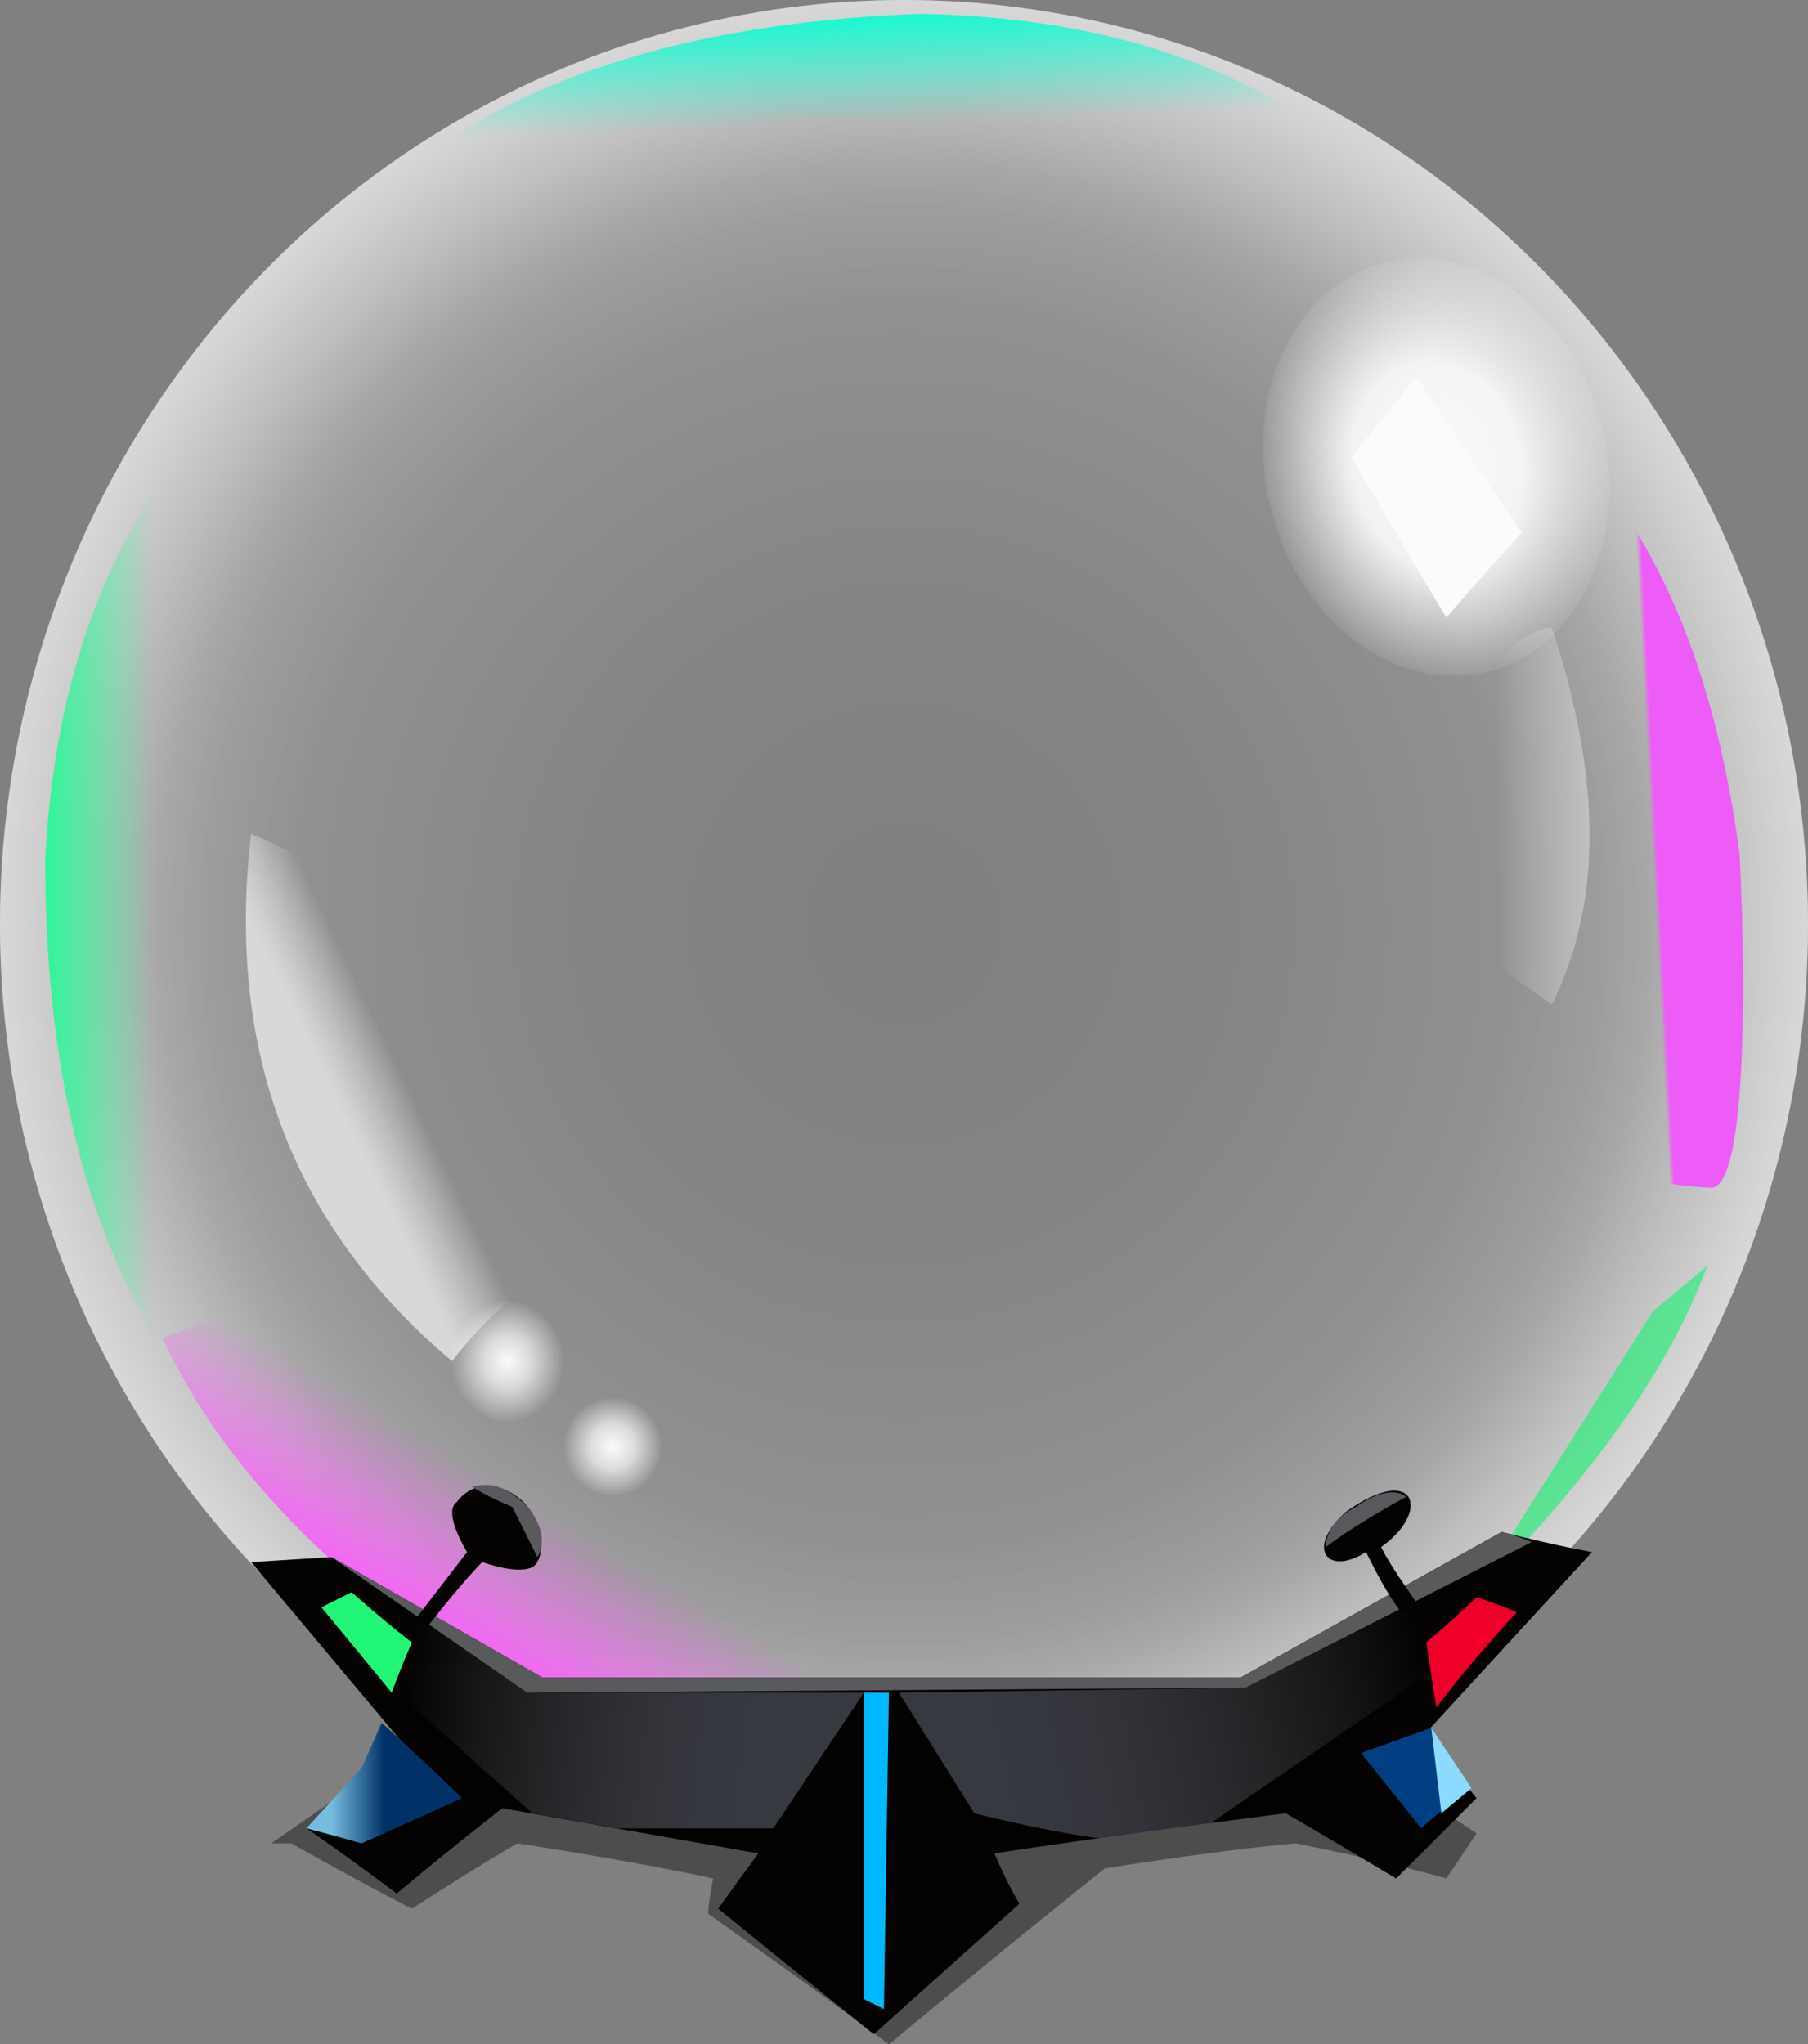 <?xml version="1.0" encoding="UTF-8" standalone="no"?>
<svg
   width="360"
   height="407"
   viewBox="0 0 360 407"
   version="1.1"
   id="svg131"
   sodipodi:docname="cb-layer-1293.svg"
   xmlns:inkscape="http://www.inkscape.org/namespaces/inkscape"
   xmlns:sodipodi="http://sodipodi.sourceforge.net/DTD/sodipodi-0.dtd"
   xmlns="http://www.w3.org/2000/svg"
   xmlns:svg="http://www.w3.org/2000/svg">
  <rect x="0" y="0" width="360" height="407" fill="#808080" stroke="none"/>
  <sodipodi:namedview
     id="namedview133"
     pagecolor="#ffffff"
     bordercolor="#666666"
     borderopacity="1.0"
     inkscape:pageshadow="2"
     inkscape:pageopacity="0.0"
     inkscape:pagecheckerboard="0" />
  <defs
     id="defs92">
    <radialGradient
       cx="181.989"
       cy="182.978"
       r="185.629"
       id="id-104577"
       fx="181.989"
       fy="182.978"
       gradientTransform="scale(0.989,1.011)"
       gradientUnits="userSpaceOnUse">
      <stop
         stop-color="#FFFFFF"
         offset="0%"
         stop-opacity="0"
         id="stop2" />
      <stop
         stop-color="#FFFFFF"
         offset="38%"
         stop-opacity="0.047"
         id="stop4" />
      <stop
         stop-color="#FFFFFF"
         offset="76%"
         stop-opacity="0.166"
         id="stop6" />
      <stop
         stop-color="#FFFFFF"
         offset="100%"
         stop-opacity="0.475"
         id="stop8" />
    </radialGradient>
    <radialGradient
       cx="181.989"
       cy="182.978"
       r="185.629"
       id="id-104578"
       fx="181.989"
       fy="182.978"
       gradientTransform="scale(0.989,1.011)"
       gradientUnits="userSpaceOnUse">
      <stop
         stop-color="#FFFFFF"
         offset="0%"
         stop-opacity="0"
         id="stop11" />
      <stop
         stop-color="#FFFFFF"
         offset="38%"
         stop-opacity="0"
         id="stop13" />
      <stop
         stop-color="#FFFFFF"
         offset="65%"
         stop-opacity="0"
         id="stop15" />
      <stop
         stop-color="#FFFFFF"
         offset="81%"
         stop-opacity="0.113"
         id="stop17" />
      <stop
         stop-color="#FFFFFF"
         offset="100%"
         stop-opacity="0.475"
         id="stop19" />
    </radialGradient>
    <radialGradient
       cx="317.871"
       cy="84.575"
       r="41.568"
       id="id-104579"
       fx="317.871"
       fy="84.575"
       gradientTransform="scale(0.9,1.111)"
       gradientUnits="userSpaceOnUse">
      <stop
         stop-color="#FAFBFB"
         offset="0%"
         id="stop22" />
      <stop
         stop-color="#FAFBFB"
         offset="45%"
         stop-opacity="0.909"
         id="stop24" />
      <stop
         stop-color="#FEFEFE"
         offset="94%"
         stop-opacity="0.032"
         id="stop26" />
      <stop
         stop-color="#FFFFFF"
         offset="100%"
         stop-opacity="0"
         id="stop28" />
    </radialGradient>
    <linearGradient
       x1="93.291"
       y1="179.026"
       x2="105.495"
       y2="169.263"
       id="id-104580"
       gradientTransform="scale(0.775,1.291)"
       gradientUnits="userSpaceOnUse">
      <stop
         stop-color="#D8D8D8"
         offset="0%"
         id="stop31" />
      <stop
         stop-color="#EEEEEE"
         offset="100%"
         stop-opacity="0"
         id="stop33" />
    </linearGradient>
    <radialGradient
       cx="122"
       cy="289"
       r="9.9"
       id="id-104581"
       fx="122"
       fy="289"
       gradientUnits="userSpaceOnUse">
      <stop
         stop-color="#FAFBFB"
         offset="0%"
         id="stop36" />
      <stop
         stop-color="#FAFBFB"
         offset="45%"
         stop-opacity="0.708"
         id="stop38" />
      <stop
         stop-color="#FFFFFF"
         offset="100%"
         stop-opacity="0"
         id="stop40" />
    </radialGradient>
    <radialGradient
       cx="105.124"
       cy="261.329"
       r="11.741"
       id="id-104582"
       fx="105.124"
       fy="261.329"
       gradientTransform="scale(0.961,1.041)"
       gradientUnits="userSpaceOnUse">
      <stop
         stop-color="#FAFBFB"
         offset="0%"
         id="stop43" />
      <stop
         stop-color="#FAFBFB"
         offset="42%"
         stop-opacity="0.686"
         id="stop45" />
      <stop
         stop-color="#FFFFFF"
         offset="100%"
         stop-opacity="0"
         id="stop47" />
    </radialGradient>
    <linearGradient
       x1="71.623"
       y1="76.844"
       x2="20.906"
       y2="76.844"
       id="id-104583"
       gradientTransform="scale(0.431,2.323)"
       gradientUnits="userSpaceOnUse">
      <stop
         stop-color="#2EF598"
         offset="0%"
         stop-opacity="0"
         id="stop50" />
      <stop
         stop-color="#2EF598"
         offset="100%"
         id="stop52" />
    </linearGradient>
    <linearGradient
       x1="248.736"
       y1="157.135"
       x2="177.248"
       y2="157.135"
       id="id-104584"
       gradientTransform="scale(0.496,2.014)"
       gradientUnits="userSpaceOnUse">
      <stop
         stop-color="#F956FA"
         offset="0%"
         stop-opacity="0"
         id="stop55" />
      <stop
         stop-color="#FA58FB"
         offset="100%"
         id="stop57" />
    </linearGradient>
    <linearGradient
       x1="691.959"
       y1="76.864"
       x2="689.774"
       y2="76.864"
       id="id-104585"
       gradientTransform="scale(0.476,2.101)"
       gradientUnits="userSpaceOnUse">
      <stop
         stop-color="#F05BF7"
         offset="0%"
         stop-opacity="0"
         id="stop60" />
      <stop
         stop-color="#F05BF7"
         offset="24%"
         stop-opacity="0.197"
         id="stop62" />
      <stop
         stop-color="#EE5CF8"
         offset="100%"
         id="stop64" />
    </linearGradient>
    <linearGradient
       x1="421.573"
       y1="8.825"
       x2="371.66"
       y2="8.825"
       id="id-104586"
       gradientTransform="scale(0.431,2.323)"
       gradientUnits="userSpaceOnUse">
      <stop
         stop-color="#19F8D1"
         offset="0%"
         stop-opacity="0"
         id="stop67" />
      <stop
         stop-color="#19F8D1"
         offset="100%"
         id="stop69" />
    </linearGradient>
    <linearGradient
       x1="511.306"
       y1="95.336"
       x2="574.28"
       y2="95.336"
       id="id-104587"
       gradientTransform="scale(0.583,1.715)"
       gradientUnits="userSpaceOnUse">
      <stop
         stop-color="#EEEEEE"
         offset="0%"
         stop-opacity="0"
         id="stop72" />
      <stop
         stop-color="#D8D8D8"
         offset="100%"
         id="stop74" />
    </linearGradient>
    <linearGradient
       x1="101.445"
       y1="510.477"
       x2="53.557"
       y2="508.042"
       id="id-104588"
       gradientTransform="scale(1.503,0.665)"
       gradientUnits="userSpaceOnUse">
      <stop
         stop-color="#373941"
         offset="0%"
         id="stop77" />
      <stop
         stop-color="#686B76"
         offset="100%"
         stop-opacity="0"
         id="stop79" />
    </linearGradient>
    <linearGradient
       x1="186.521"
       y1="514.359"
       x2="126.065"
       y2="519.773"
       id="id-104589"
       gradientTransform="scale(1.529,0.654)"
       gradientUnits="userSpaceOnUse">
      <stop
         stop-color="#686B76"
         offset="0%"
         stop-opacity="0"
         id="stop82" />
      <stop
         stop-color="#373941"
         offset="100%"
         id="stop84" />
    </linearGradient>
    <linearGradient
       x1="67.311"
       y1="409.236"
       x2="58.037"
       y2="409.236"
       id="id-104590"
       gradientTransform="scale(1.137,0.88)"
       gradientUnits="userSpaceOnUse">
      <stop
         stop-color="#013267"
         offset="0%"
         id="stop87" />
      <stop
         stop-color="#76BCDF"
         offset="100%"
         id="stop89" />
    </linearGradient>
  </defs>
  <g
     transform="translate(0,-1)"
     id="id-104591">
    <g
       id="id-104592">
      <ellipse
         cx="180"
         cy="185"
         fill="url(#id-104577)"
         id="id-104593"
         rx="180"
         ry="184"
         style="fill:url(#id-104577)" />
      <ellipse
         cx="180"
         cy="185"
         fill="url(#id-104578)"
         id="ellipse95"
         rx="180"
         ry="184"
         style="fill:url(#id-104578)" />
      <ellipse
         transform="rotate(-14,286,94)"
         cx="286"
         cy="94"
         fill="url(#id-104579)"
         id="ellipse97"
         rx="34"
         ry="42"
         style="fill:url(#id-104579)" />
      <path
         d="m 50,167 c 12,5 24,13 24,13 8,31 20,56 38,74 -8,3 -15,9 -22,18 C 58,245 45,210 50,167 Z"
         fill="url(#id-104580)"
         id="id-104596"
         style="fill:url(#id-104580)" />
      <circle
         cx="122"
         cy="289"
         r="11"
         fill="url(#id-104581)"
         id="circle100"
         style="fill:url(#id-104581)" />
      <ellipse
         cx="101"
         cy="272"
         fill="url(#id-104582)"
         id="ellipse102"
         rx="12"
         ry="13"
         style="fill:url(#id-104582)" />
      <path
         d="m 34,272 c 4,-9 6,-20 6,-32 -9,-21 -14,-39 -9,-68 3,-28 9,-38 12,-57 1,-9 1,-19 -1,-30 -20,21 -31,50 -33,87 0,41 8,75 25,100 z"
         fill="url(#id-104583)"
         id="id-104599"
         style="fill:url(#id-104583)" />
      <path
         d="m 113,410 c 15,-11 22,-23 21,-35 -9,-22 -13,-39 -9,-67 4,-28 -6,-35 -3,-55 1,-9 1,-19 -1,-30 -19,21 -30,50 -33,87 0,41 8,75 25,100 z"
         transform="matrix(0.515,-0.857,-0.857,-0.515,325.553,575.413)"
         fill="url(#id-104584)"
         id="path105"
         style="fill:url(#id-104584)" />
      <path
         d="m 339,230 c -6,-17 -9,-34 -5,-58 3,-28 9,-37 12,-57 1,-9 1,-19 -1,-30 -20,21 -30,50 -33,87 0,25 2,66 9,66 11,-1 19,-4 18,-8 z"
         transform="matrix(-0.999,0.052,0.052,0.999,649.123,-16.998)"
         fill="url(#id-104585)"
         id="path107"
         style="fill:url(#id-104585)" />
      <path
         d="m 185,114 c 4,-9 6,-20 6,-32 -9,-21 -14,-39 -9,-68 3,-28 9,-38 12,-57 1,-9 1,-19 -1,-30 -20,21 -31,50 -33,87 0,41 8,75 25,100 z"
         transform="rotate(88,177,21)"
         fill="url(#id-104586)"
         id="path109"
         style="fill:url(#id-104586)" />
      <path
         d="m 337,251 c -6,22 -20,45 -41,70 l 31,-60 c 4,-4 7,-7 10,-10 z"
         transform="rotate(5,316,286)"
         fill="#21ed75"
         fill-opacity="0.652"
         id="id-104603" />
      <path
         d="m 309,126 c 10,30 10,55 0,75 -7,-5 -13,-9 -18,-13 5,-12 5,-28 1,-48 7,-10 13,-14 17,-14 z"
         fill="url(#id-104587)"
         id="id-104604"
         style="fill:url(#id-104587)" />
      <path
         d="m 282,76 c 14,21 21,31 21,31 -10,11 -15,17 -15,17 L 269,92 c 9,-11 13,-16 13,-16 z"
         fill="#fafbfb"
         id="id-104605" />
    </g>
    <path
       d="m 54,368 c 3,0 4,0 4,0 16,9 24,13 24,13 14,-9 21,-13 21,-13 26,4 39,7 39,7 -1,5 -1,7 -1,7 24,17 36,26 36,26 29,-24 43,-35 43,-35 25,-4 38,-5 38,-5 20,4 30,7 30,7 4,-6 6,-9 6,-9 L 267,348 H 83 c -19,13 -29,20 -29,20 z"
       fill="#000000"
       fill-opacity="0.4"
       id="id-104606" />
    <path
       d="m 50,312 16,-1 42,24 h 139 c 34,-19 52,-29 52,-29 12,3 18,4 18,4 -23,25 -34,37 -34,37 8,8 11,12 11,12 -10,10 -16,16 -16,16 -15,-9 -22,-13 -22,-13 -39,5 -58,8 -58,8 3,7 5,10 5,10 -19,17 -29,26 -29,26 -20,-16 -31,-25 -31,-25 5,-7 8,-11 8,-11 -34,-6 -51,-9 -51,-9 -14,11 -21,17 -21,17 -12,-9 -18,-13 -18,-13 l 20,-16 z"
       fill="#030200"
       id="id-104607" />
    <path
       d="m 105,338 -39,-27 42,24 h 139 l 52,-29 c 4,1 6,2 6,2 l -57,29 z"
       fill="#585a5c"
       id="id-104608" />
    <path
       d="m 172,399 4,2 1,-63 h -5 c 0,41 0,61 0,61 z"
       fill="#00b8ff"
       id="id-104609" />
    <polygon
       points="123,365 106,362 50,312 66,311 105,338 172,338 154,365 "
       fill="url(#id-104588)"
       id="id-104610"
       style="fill:url(#id-104588)" />
    <path
       d="m 179,338 15,24 c 16,4 25,5 25,5 l 22,-3 c 41,-28 61,-42 61,-42 l 3,1 12,-13 -12,-2 -57,29 z"
       fill="url(#id-104589)"
       id="id-104611"
       style="fill:url(#id-104589)" />
    <path
       d="m 294,319 c 6,2 8,3 8,3 -11,12 -16,19 -16,19 l -2,-13 c 7,-6 10,-9 10,-9 z"
       fill="#ee0029"
       id="id-104612" />
    <path
       d="m 293,357 c -7,5 -10,8 -10,8 -8,-10 -12,-15 -12,-15 l 14,-5 c 5,8 8,12 8,12 z"
       fill="#004082"
       id="id-104613" />
    <polygon
       points="293,357 285,345 287,362 "
       fill="#8ddaff"
       id="id-104614" />
    <path
       d="m 92,359 -20,9 c -7,-2 -11,-3 -11,-3 l 11,-12 4,-9 c 11,10 16,15 16,15 z"
       fill="url(#id-104590)"
       id="id-104615"
       style="fill:url(#id-104590)" />
    <path
       d="m 70,318 c 8,7 12,10 12,10 -3,7 -4,10 -4,10 L 64,321 c 4,-2 6,-3 6,-3 z"
       fill="#21f677"
       id="id-104616" />
    <path
       d="m 279,322 c -3,-4 -5,-8 -7,-12 -8,5 -12,-1 -4,-8 14,-10 17,0 7,7 2,4 5,8 7,11 -2,1 -3,2 -3,2 z"
       fill="#030200"
       id="id-104617" />
    <path
       d="m 280,299 c -11,6 -16,10 -16,10 0,-3 2,-6 6,-8 7,-5 10,-2 10,-2 z"
       fill="#58595c"
       id="id-104618" />
    <path
       d="m 85,325 c 7,-9 11,-13 11,-13 6,2 10,2 11,0 2,-4 0,-10 -4,-13 -4,-3 -9,-3 -12,1 -3,2 2,10 2,10 l -10,13 c 1,1 2,2 2,2 z"
       fill="#030200"
       id="id-104619" />
    <path
       d="m 107,311 -5,-10 c -5,-2 -8,-4 -8,-4 4,-1 7,0 11,4 5,6 2,10 2,10 z"
       fill="#585a5d"
       id="id-104620" />
  </g>
</svg>
